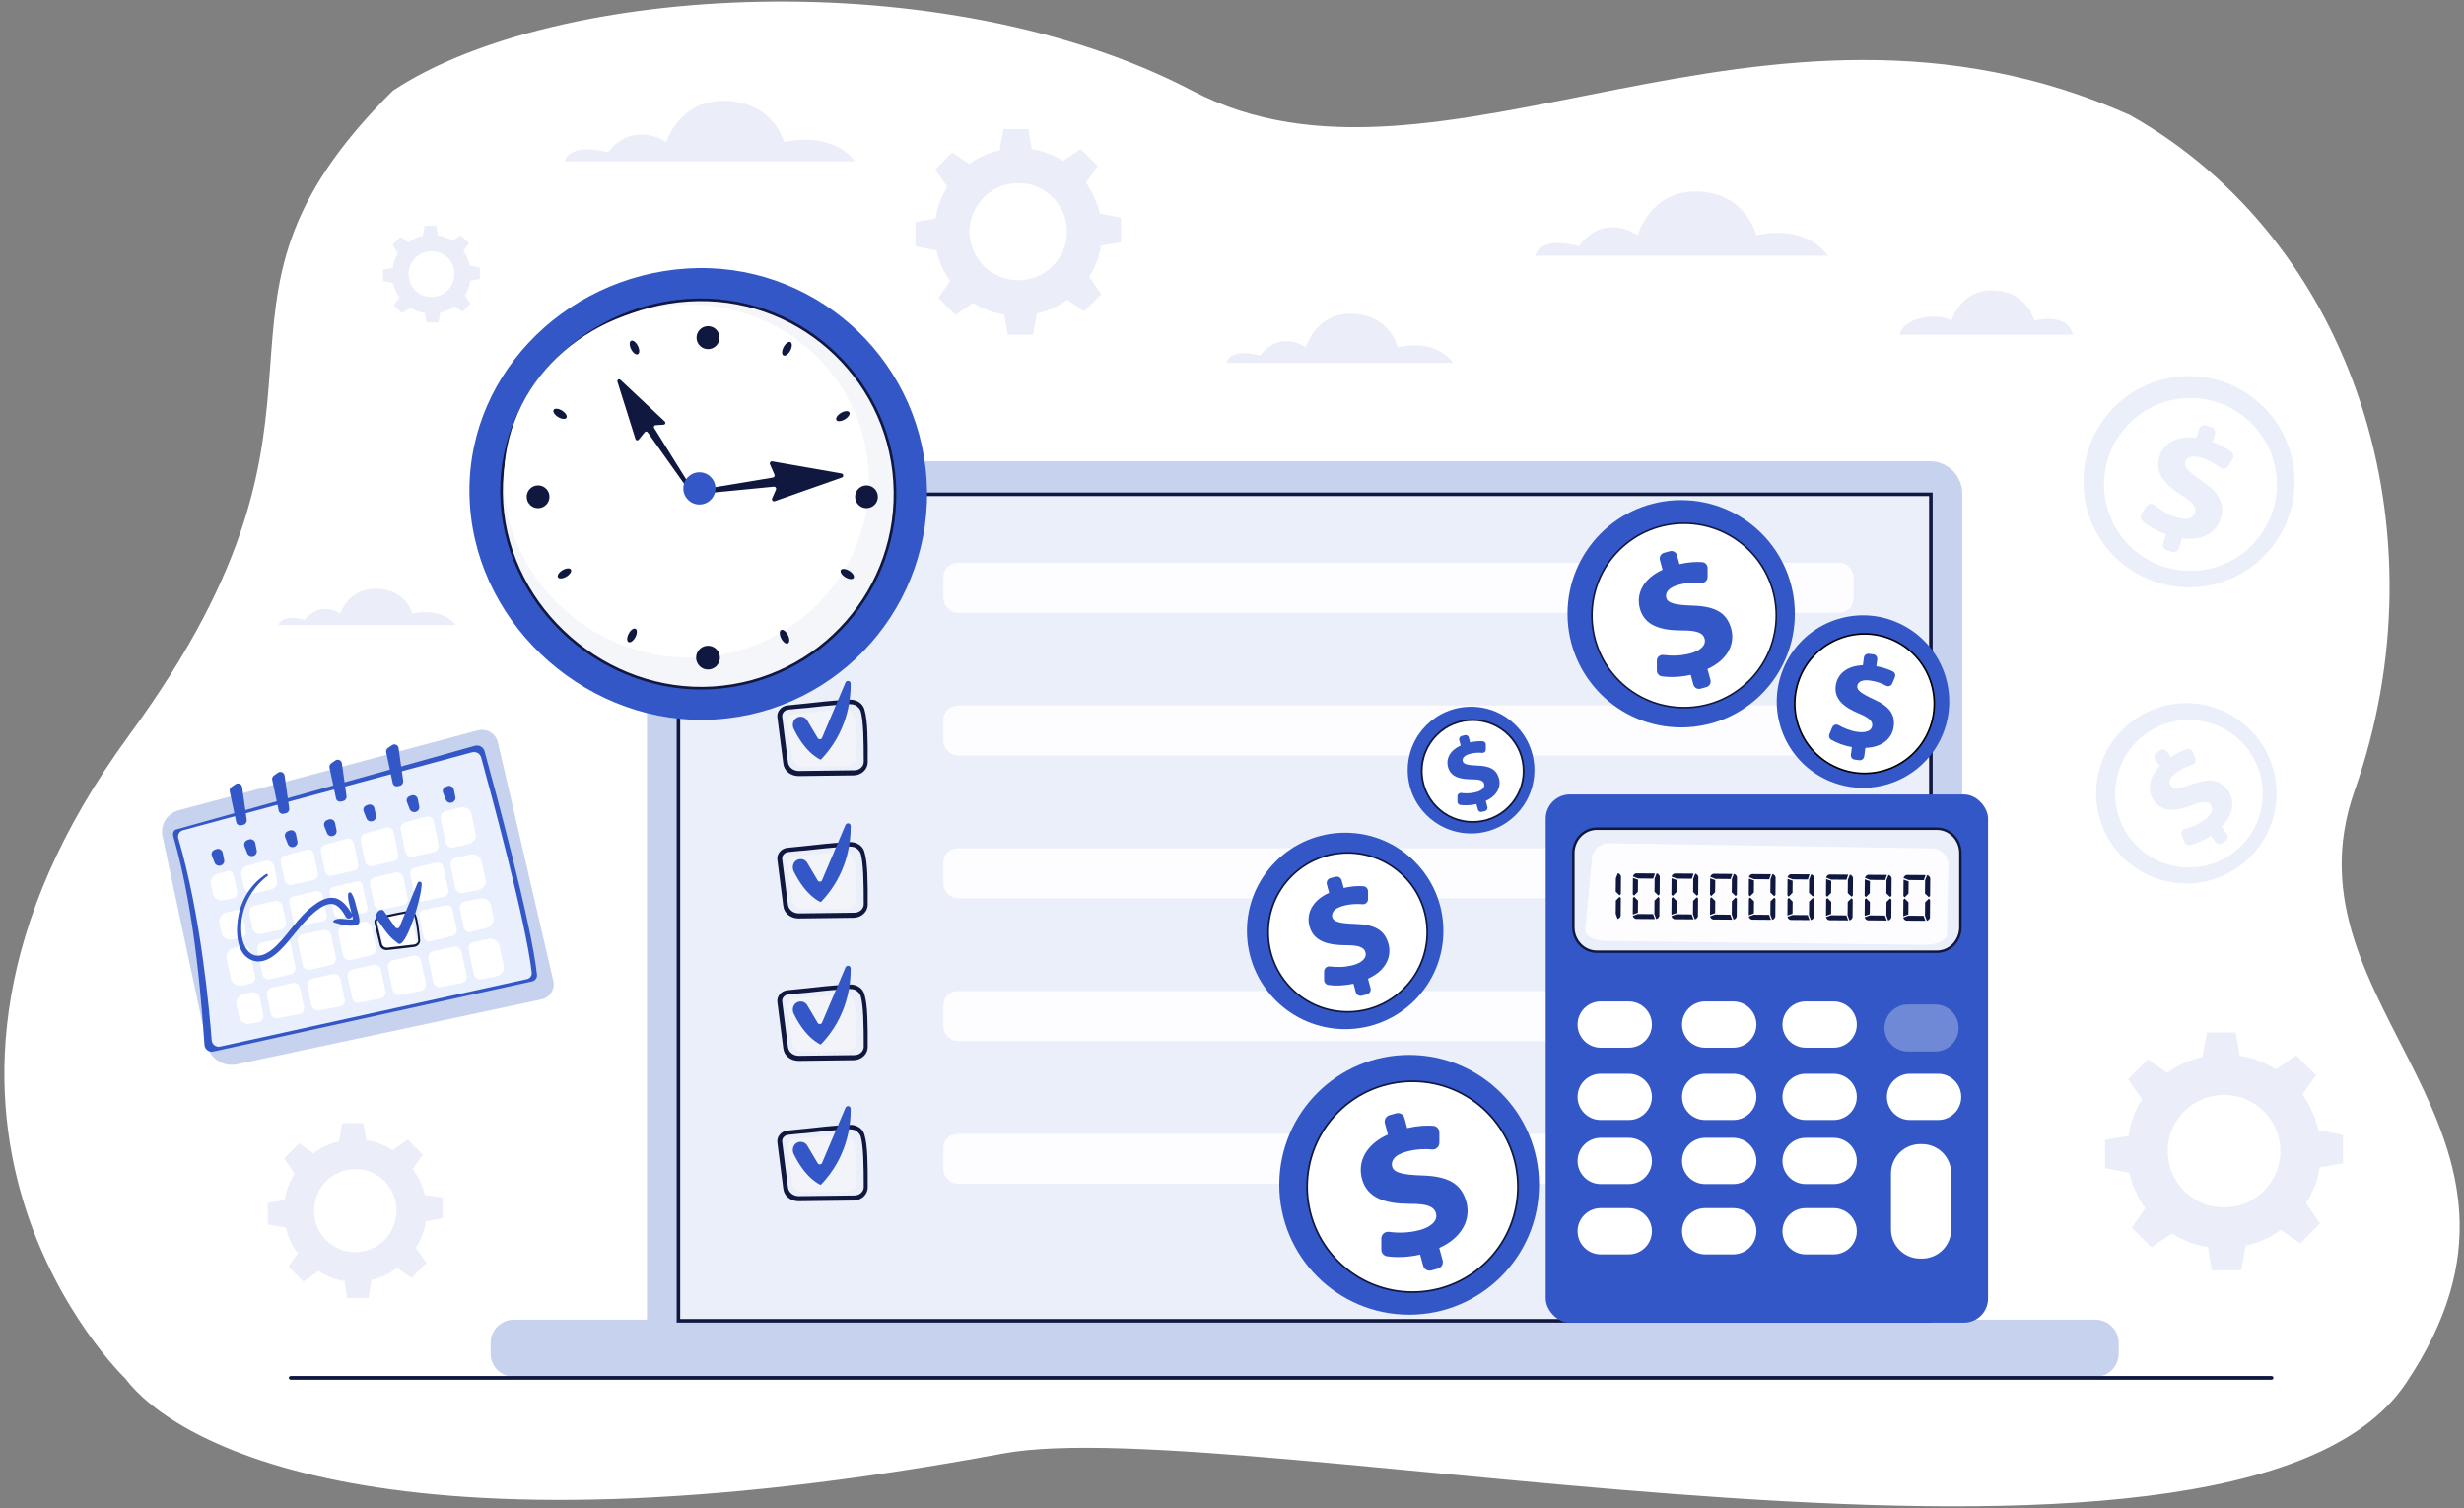 <svg width="611" height="374" viewBox="0 0 611 374" fill="none" xmlns="http://www.w3.org/2000/svg">
<rect x="0" y="0" width="611" height="374" fill="#808080" stroke="none"/>
<path d="M32.044 182.267C-37.041 276.639 31.066 341.812 31.066 341.812C43.026 357.761 95.729 388.799 248.791 360.408C306.906 349.629 553.959 406.338 596.545 343.068C639.131 279.797 564.783 250.279 583.867 196.079C606.482 131.86 583.867 59.99 528.188 28.543C436.727 -12.322 356.942 54.606 295.658 22.496C234.373 -9.613 137.716 -4.218 97.41 22.496C41.638 77.799 93.758 97.938 32.044 182.267Z" fill="white"/>
<path d="M478.553 335.82H168.48C164.043 335.82 160.417 332.194 160.417 327.757V122.434C160.417 117.997 164.043 114.371 168.48 114.371H478.529C482.966 114.371 486.592 117.997 486.592 122.434V327.757C486.592 332.194 482.966 335.82 478.553 335.82Z" fill="#C7D2EE"/>
<path d="M479.245 122.124H167.789V333.578H479.245V122.124Z" fill="#DDE7FE"/>
<path d="M519.584 341.403H127.449C124.253 341.403 121.652 338.802 121.652 335.606V333.029C121.652 329.833 124.253 327.232 127.449 327.232H519.584C522.781 327.232 525.381 329.833 525.381 333.029V335.606C525.381 338.802 522.781 341.403 519.584 341.403Z" fill="#C7D2EE"/>
<path d="M168.231 327.506V122.566H478.802V327.506H168.231Z" fill="#EBEFFA" stroke="#101840" stroke-width="0.885"/>
<path d="M563.179 342.13H72.191C71.883 342.13 71.633 341.954 71.633 341.736V341.587C71.633 341.37 71.883 341.193 72.191 341.193H563.179C563.487 341.193 563.737 341.37 563.737 341.587V341.736C563.756 341.954 563.487 342.13 563.179 342.13Z" fill="#101840"/>
<rect opacity="0.9" x="233.931" y="139.537" width="225.719" height="12.392" rx="3.541" fill="white"/>
<rect opacity="0.9" x="233.931" y="174.944" width="225.719" height="12.392" rx="3.541" fill="white"/>
<rect opacity="0.9" x="233.931" y="210.351" width="225.719" height="12.392" rx="3.541" fill="white"/>
<rect opacity="0.9" x="233.931" y="245.758" width="225.719" height="12.392" rx="3.541" fill="white"/>
<rect opacity="0.9" x="233.931" y="281.165" width="225.719" height="12.392" rx="3.541" fill="white"/>
<path d="M212.096 138.38C211.609 138.196 211.116 138.149 210.592 138.183C210.592 138.183 210.592 138.183 210.511 138.152C210.099 138.136 209.601 138.226 209.077 138.26C206.515 138.405 203.037 138.762 199.834 139.129C198.095 139.307 196.493 139.491 195.39 139.585C194.536 139.633 193.778 140.043 193.313 140.656C192.88 141.189 192.659 141.895 192.769 142.586L194.237 154.052C194.441 155.847 196.094 157.123 198.046 157.118L211.715 156.947C213.641 156.886 215.155 155.462 215.17 153.703C215.189 148.371 215.168 143.395 214.392 140.78C214.136 139.616 213.264 138.729 212.096 138.38ZM213.42 141.017C214.12 143.463 214.173 148.358 214.184 153.609C214.165 154.763 213.111 155.71 211.82 155.687L198.151 155.857C196.748 155.884 195.602 154.986 195.402 153.796L193.959 142.386C193.92 142 194.017 141.619 194.277 141.3C194.568 140.899 195.072 140.671 195.596 140.637C196.755 140.518 198.357 140.335 200.121 140.213C202.938 139.885 206.222 139.548 208.703 139.372C209.42 139.318 210.081 139.289 210.686 139.286C211.153 139.277 211.59 139.349 211.996 139.503C212.59 139.774 213.199 140.376 213.42 141.017Z" fill="#101840"/>
<path opacity="0.6" d="M197.036 141.739C199.878 141.467 206.148 140.727 209.065 140.623C210.331 140.591 211.458 141.296 211.744 142.379C212.349 144.465 212.373 148.699 212.357 152.547C212.339 153.701 211.284 154.648 210.018 154.68L199.1 154.823C197.753 154.824 196.606 153.927 196.487 152.768L195.338 143.651C195.183 142.71 195.989 141.807 197.036 141.739Z" fill="#F6F7F9"/>
<path d="M197.544 142.669C198.469 142.129 199.636 142.401 200.176 143.325L202.761 147.691C203.019 148.127 203.673 148.078 203.841 147.633L209.652 133.948C209.955 133.258 210.974 133.474 210.944 134.225C210.979 138.389 210.063 146.301 203.525 153.062C203.525 153.062 199.843 151.712 196.763 145.296C196.376 144.302 196.671 143.186 197.544 142.669Z" fill="#3357C6"/>
<path d="M212.096 173.694C211.609 173.51 211.116 173.463 210.592 173.497C210.592 173.497 210.592 173.497 210.511 173.466C210.099 173.45 209.601 173.54 209.077 173.574C206.515 173.72 203.037 174.076 199.834 174.443C198.095 174.621 196.493 174.805 195.39 174.899C194.536 174.947 193.778 175.357 193.313 175.971C192.88 176.503 192.659 177.209 192.769 177.901L194.237 189.367C194.441 191.161 196.094 192.437 198.046 192.432L211.715 192.261C213.641 192.2 215.155 190.776 215.17 189.017C215.189 183.686 215.168 178.709 214.392 176.095C214.136 174.93 213.264 174.043 212.096 173.694ZM213.42 176.331C214.12 178.778 214.173 183.673 214.184 188.923C214.165 190.077 213.111 191.025 211.82 191.001L198.151 191.172C196.748 191.198 195.602 190.3 195.402 189.111L193.959 177.701C193.92 177.314 194.017 176.933 194.277 176.614C194.568 176.213 195.072 175.986 195.596 175.951C196.755 175.833 198.357 175.649 200.121 175.527C202.938 175.199 206.222 174.862 208.703 174.686C209.42 174.632 210.081 174.604 210.686 174.6C211.153 174.591 211.59 174.664 211.996 174.817C212.59 175.088 213.199 175.69 213.42 176.331Z" fill="#101840"/>
<path opacity="0.6" d="M197.036 177.053C199.878 176.781 206.148 176.041 209.065 175.938C210.331 175.905 211.458 176.61 211.744 177.693C212.349 179.779 212.373 184.013 212.357 187.861C212.339 189.015 211.284 189.962 210.018 189.994L199.1 190.137C197.753 190.139 196.606 189.241 196.487 188.082L195.338 178.965C195.183 178.024 195.989 177.122 197.036 177.053Z" fill="#F6F7F9"/>
<path d="M197.544 177.983C198.469 177.443 199.636 177.715 200.176 178.639L202.761 183.005C203.019 183.442 203.673 183.392 203.841 182.948L209.652 169.262C209.955 168.572 210.974 168.788 210.944 169.539C210.979 173.703 210.063 181.615 203.525 188.376C203.525 188.376 199.843 187.026 196.763 180.61C196.376 179.617 196.671 178.5 197.544 177.983Z" fill="#3357C6"/>
<path d="M212.096 209.008C211.609 208.824 211.116 208.777 210.592 208.811C210.592 208.811 210.592 208.811 210.511 208.78C210.099 208.764 209.601 208.854 209.077 208.888C206.515 209.034 203.037 209.39 199.834 209.757C198.095 209.936 196.493 210.119 195.39 210.213C194.536 210.261 193.778 210.671 193.313 211.285C192.88 211.817 192.659 212.523 192.769 213.215L194.237 224.681C194.441 226.476 196.094 227.751 198.046 227.746L211.715 227.575C213.641 227.514 215.155 226.09 215.17 224.332C215.189 219 215.168 214.023 214.392 211.409C214.136 210.244 213.264 209.357 212.096 209.008ZM213.42 211.645C214.12 214.092 214.173 218.987 214.184 224.237C214.165 225.391 213.111 226.339 211.82 226.315L198.151 226.486C196.748 226.512 195.602 225.615 195.402 224.425L193.959 213.015C193.92 212.628 194.017 212.247 194.277 211.928C194.568 211.527 195.072 211.3 195.596 211.266C196.755 211.147 198.357 210.963 200.121 210.841C202.938 210.513 206.222 210.177 208.703 210C209.42 209.946 210.081 209.918 210.686 209.914C211.153 209.905 211.59 209.978 211.996 210.131C212.59 210.402 213.199 211.004 213.42 211.645Z" fill="#101840"/>
<path opacity="0.6" d="M197.036 212.367C199.878 212.096 206.148 211.356 209.065 211.252C210.331 211.22 211.458 211.924 211.744 213.008C212.349 215.093 212.373 219.327 212.357 223.175C212.339 224.329 211.284 225.276 210.018 225.309L199.1 225.451C197.753 225.453 196.606 224.555 196.487 223.396L195.338 214.279C195.183 213.338 195.989 212.436 197.036 212.367Z" fill="#F6F7F9"/>
<path d="M197.544 213.297C198.469 212.757 199.636 213.029 200.176 213.954L202.761 218.319C203.019 218.756 203.673 218.707 203.841 218.262L209.652 204.576C209.955 203.886 210.974 204.102 210.944 204.854C210.979 209.017 210.063 216.93 203.525 223.691C203.525 223.691 199.843 222.34 196.763 215.924C196.376 214.931 196.671 213.814 197.544 213.297Z" fill="#3357C6"/>
<path d="M212.096 244.323C211.609 244.138 211.116 244.091 210.592 244.125C210.592 244.125 210.592 244.125 210.511 244.095C210.099 244.078 209.601 244.168 209.077 244.202C206.515 244.348 203.037 244.704 199.834 245.072C198.095 245.25 196.493 245.433 195.39 245.527C194.536 245.576 193.778 245.985 193.313 246.599C192.88 247.131 192.659 247.837 192.769 248.529L194.237 259.995C194.441 261.79 196.094 263.065 198.046 263.06L211.715 262.889C213.641 262.829 215.155 261.404 215.17 259.646C215.189 254.314 215.168 249.338 214.392 246.723C214.136 245.558 213.264 244.671 212.096 244.323ZM213.42 246.959C214.12 249.406 214.173 254.301 214.184 259.552C214.165 260.705 213.111 261.653 211.82 261.629L198.151 261.8C196.748 261.827 195.602 260.929 195.402 259.739L193.959 248.329C193.92 247.942 194.017 247.562 194.277 247.242C194.568 246.841 195.072 246.614 195.596 246.58C196.755 246.461 198.357 246.277 200.121 246.155C202.938 245.827 206.222 245.491 208.703 245.315C209.42 245.261 210.081 245.232 210.686 245.228C211.153 245.22 211.59 245.292 211.996 245.446C212.59 245.717 213.199 246.318 213.42 246.959Z" fill="#101840"/>
<path opacity="0.6" d="M197.036 247.682C199.878 247.41 206.148 246.67 209.065 246.566C210.331 246.534 211.458 247.238 211.744 248.322C212.349 250.407 212.373 254.642 212.357 258.489C212.339 259.643 211.284 260.591 210.018 260.623L199.1 260.766C197.753 260.767 196.606 259.869 196.487 258.71L195.338 249.593C195.183 248.652 195.989 247.75 197.036 247.682Z" fill="#F6F7F9"/>
<path d="M197.544 248.611C198.469 248.071 199.636 248.344 200.176 249.268L202.761 253.633C203.019 254.07 203.673 254.021 203.841 253.576L209.652 239.891C209.955 239.201 210.974 239.417 210.944 240.168C210.979 244.332 210.063 252.244 203.525 259.005C203.525 259.005 199.843 257.655 196.763 251.238C196.376 250.245 196.671 249.128 197.544 248.611Z" fill="#3357C6"/>
<path d="M212.096 279.122C211.609 278.938 211.116 278.891 210.592 278.925C210.592 278.925 210.592 278.925 210.511 278.894C210.099 278.878 209.601 278.968 209.077 279.002C206.515 279.148 203.037 279.504 199.834 279.871C198.095 280.05 196.493 280.233 195.39 280.327C194.536 280.375 193.778 280.785 193.313 281.399C192.88 281.931 192.659 282.637 192.769 283.329L194.237 294.795C194.441 296.59 196.094 297.865 198.046 297.86L211.715 297.689C213.641 297.628 215.155 296.204 215.17 294.446C215.189 289.114 215.168 284.137 214.392 281.523C214.136 280.358 213.264 279.471 212.096 279.122ZM213.42 281.759C214.12 284.206 214.173 289.101 214.184 294.351C214.165 295.505 213.111 296.453 211.82 296.429L198.151 296.6C196.748 296.626 195.602 295.729 195.402 294.539L193.959 283.129C193.92 282.742 194.017 282.361 194.277 282.042C194.568 281.641 195.072 281.414 195.596 281.38C196.755 281.261 198.357 281.077 200.121 280.955C202.938 280.627 206.222 280.291 208.703 280.114C209.42 280.06 210.081 280.032 210.686 280.028C211.153 280.019 211.59 280.092 211.996 280.245C212.59 280.516 213.199 281.118 213.42 281.759Z" fill="#101840"/>
<path opacity="0.6" d="M197.036 282.481C199.878 282.21 206.148 281.47 209.065 281.366C210.331 281.334 211.458 282.038 211.744 283.122C212.349 285.207 212.373 289.441 212.357 293.289C212.339 294.443 211.284 295.391 210.018 295.423L199.1 295.565C197.753 295.567 196.606 294.669 196.487 293.51L195.338 284.393C195.183 283.452 195.989 282.55 197.036 282.481Z" fill="#F6F7F9"/>
<path d="M197.544 283.411C198.469 282.871 199.636 283.143 200.176 284.068L202.761 288.433C203.019 288.87 203.673 288.821 203.841 288.376L209.652 274.69C209.955 274 210.974 274.216 210.944 274.968C210.979 279.131 210.063 287.044 203.525 293.805C203.525 293.805 199.843 292.454 196.763 286.038C196.376 285.045 196.671 283.928 197.544 283.411Z" fill="#3357C6"/>
<rect x="383.288" y="197" width="109.692" height="130.975" rx="5.991" fill="#3357C6"/>
<path d="M390.143 229.919V211.56C390.143 208.192 392.756 205.492 395.965 205.492H480.303C483.503 205.492 486.126 208.192 486.126 211.56V229.919C486.126 233.277 483.512 235.987 480.303 235.987H395.965C392.765 235.987 390.143 233.286 390.143 229.919Z" fill="#EBEFFA" stroke="#101840" stroke-width="0.611"/>
<path opacity="0.9" d="M481.968 211.623C481.214 210.842 480.172 210.395 479.083 210.376L398.914 209.092C396.773 209.055 394.959 210.684 394.763 212.815L393.098 230.598C392.958 232.05 395.359 233.278 398.411 233.315L477.222 234.274C480.274 234.311 482.796 233.148 482.815 231.696L483.112 214.545C483.14 213.457 482.722 212.405 481.968 211.623Z" fill="white"/>
<path d="M400.655 221.103L400.69 217.794L401.183 216.526C401.606 216.632 401.852 216.914 401.958 217.301L401.923 221.702L401.606 222.019L400.655 221.103ZM401.606 222.371L401.923 222.688L401.887 227.089C401.782 227.511 401.5 227.758 401.113 227.863L400.655 226.596L400.69 223.286L401.606 222.371Z" fill="#101840"/>
<path d="M406.183 218.146L406.148 221.138L405.197 222.089L404.88 221.772L404.915 217.688L406.183 218.146ZM404.88 226.772L404.915 222.688L405.232 222.371L406.183 223.321L406.148 226.314L404.88 226.772ZM410.373 227.898L405.655 227.863C405.232 227.758 404.986 227.476 404.88 227.089L406.148 226.631L409.915 226.666L410.373 227.898ZM409.95 217.864L406.183 217.829L404.915 217.336C405.021 216.913 405.303 216.667 405.69 216.561L410.373 216.597L409.95 217.864ZM410.267 221.138L410.302 217.829L410.795 216.561C411.218 216.667 411.464 216.949 411.57 217.336L411.535 221.737L411.218 222.054L410.267 221.138ZM411.183 222.406L411.499 222.723L411.464 227.124C411.359 227.546 411.077 227.793 410.69 227.898L410.232 226.631L410.267 223.321L411.183 222.406Z" fill="#101840"/>
<path d="M415.759 218.216L415.724 221.209L414.774 222.16L414.457 221.843L414.492 217.759L415.759 218.216ZM414.457 226.842L414.492 222.758L414.809 222.441L415.759 223.392L415.724 226.385L414.457 226.842ZM419.949 227.969L415.231 227.934C414.809 227.828 414.562 227.547 414.457 227.159L415.724 226.702L419.492 226.737L419.949 227.969ZM419.527 217.9L415.759 217.864L414.492 217.371C414.598 216.949 414.879 216.702 415.267 216.597L419.949 216.632L419.527 217.9ZM419.844 221.209L419.879 217.9L420.372 216.632C420.794 216.738 421.041 217.019 421.146 217.407L421.111 221.808L420.794 222.125L419.844 221.209ZM420.759 222.477L421.076 222.793L421.041 227.194C420.935 227.617 420.653 227.863 420.266 227.969L419.808 226.702L419.844 223.392L420.759 222.477Z" fill="#101840"/>
<path d="M425.336 218.252L425.301 221.244L424.35 222.195L424.033 221.878L424.069 217.794L425.336 218.252ZM424.033 226.878L424.069 222.793L424.386 222.477L425.336 223.427L425.301 226.42L424.033 226.878ZM429.526 228.039L424.808 228.004C424.386 227.899 424.139 227.617 424.033 227.23L425.301 226.772L429.068 226.807L429.526 228.039ZM429.139 217.97L425.371 217.935L424.104 217.442C424.209 217.019 424.491 216.773 424.878 216.667L429.561 216.702L429.139 217.97ZM429.42 221.279L429.456 217.97L429.948 216.702C430.371 216.808 430.617 217.09 430.723 217.477L430.688 221.878L430.371 222.195L429.42 221.279ZM430.371 222.547L430.688 222.864L430.653 227.265C430.547 227.687 430.265 227.934 429.878 228.039L429.42 226.772L429.456 223.462L430.371 222.547Z" fill="#101840"/>
<path d="M434.948 218.322L434.913 221.315L433.962 222.265L433.645 221.948L433.68 217.864L434.948 218.322ZM433.645 226.948L433.68 222.864L433.997 222.547L434.948 223.497L434.913 226.49L433.645 226.948ZM439.138 228.075L434.42 228.039C433.997 227.934 433.751 227.652 433.645 227.265L434.913 226.807L438.68 226.842L439.138 228.075ZM438.715 218.04L434.948 218.005L433.68 217.512C433.786 217.09 434.068 216.843 434.455 216.738L439.138 216.773L438.715 218.04ZM438.997 221.315L439.032 218.005L439.525 216.738C439.947 216.843 440.194 217.125 440.299 217.512L440.264 221.913L439.947 222.23L438.997 221.315ZM439.947 222.582L440.264 222.899L440.229 227.3C440.123 227.722 439.842 227.969 439.454 228.075L438.997 226.807L439.032 223.497L439.947 222.582Z" fill="#101840"/>
<path d="M444.524 218.392L444.489 221.385L443.539 222.336L443.222 222.019L443.257 217.935L444.524 218.392ZM443.222 227.018L443.257 222.934L443.574 222.617L444.524 223.568L444.489 226.561L443.222 227.018ZM448.714 228.145L443.996 228.11C443.574 228.004 443.327 227.723 443.222 227.335L444.489 226.878L448.256 226.913L448.714 228.145ZM448.292 218.076L444.524 218.04L443.257 217.547C443.363 217.125 443.644 216.878 444.031 216.773L448.714 216.808L448.292 218.076ZM448.573 221.385L448.608 218.076L449.101 216.808C449.524 216.914 449.77 217.195 449.876 217.583L449.841 221.984L449.524 222.301L448.573 221.385ZM449.524 222.653L449.841 222.969L449.806 227.37C449.7 227.793 449.418 228.039 449.031 228.145L448.573 226.878L448.608 223.568L449.524 222.653Z" fill="#101840"/>
<path d="M454.101 218.428L454.066 221.42L453.115 222.371L452.798 222.054L452.834 217.97L454.101 218.428ZM452.798 227.089L452.834 223.005L453.15 222.688L454.101 223.639L454.066 226.631L452.798 227.089ZM458.291 228.216L453.573 228.18C453.15 228.075 452.904 227.793 452.798 227.406L454.066 226.948L457.833 226.983L458.291 228.216ZM457.868 218.146L454.101 218.111L452.834 217.618C452.939 217.195 453.221 216.949 453.608 216.843L458.291 216.879L457.868 218.146ZM458.185 221.456L458.22 218.146L458.713 216.879C459.136 216.984 459.382 217.266 459.488 217.653L459.453 222.054L459.136 222.371L458.185 221.456ZM459.101 222.723L459.417 223.04L459.382 227.441C459.277 227.864 458.995 228.11 458.608 228.216L458.15 226.948L458.185 223.639L459.101 222.723Z" fill="#101840"/>
<path d="M463.678 218.498L463.642 221.491L462.692 222.441L462.375 222.124L462.41 218.04L463.678 218.498ZM462.375 227.124L462.41 223.04L462.727 222.723L463.678 223.673L463.642 226.666L462.375 227.124ZM467.867 228.251L463.15 228.215C462.727 228.11 462.481 227.828 462.375 227.441L463.642 226.983L467.41 227.018L467.867 228.251ZM467.48 218.216L463.713 218.181L462.445 217.688C462.551 217.266 462.833 217.019 463.22 216.914L467.903 216.949L467.48 218.216ZM467.762 221.526L467.797 218.216L468.29 216.949C468.712 217.054 468.959 217.336 469.065 217.723L469.029 222.124L468.712 222.441L467.762 221.526ZM468.712 222.758L469.029 223.075L468.994 227.476C468.888 227.898 468.607 228.145 468.22 228.251L467.762 226.983L467.797 223.673L468.712 222.758Z" fill="#101840"/>
<path d="M473.29 218.568L473.254 221.561L472.304 222.512L471.987 222.195L472.022 218.111L473.29 218.568ZM471.952 227.194L471.987 223.11L472.304 222.793L473.254 223.744L473.219 226.737L471.952 227.194ZM477.444 228.321L472.726 228.286C472.304 228.18 472.057 227.899 471.952 227.511L473.219 227.054L476.987 227.089L477.444 228.321ZM477.057 218.252L473.29 218.216L472.022 217.723C472.128 217.301 472.409 217.054 472.797 216.949L477.479 216.984L477.057 218.252ZM477.339 221.561L477.374 218.252L477.867 216.984C478.289 217.09 478.536 217.371 478.641 217.759L478.606 222.16L478.289 222.477L477.339 221.561ZM478.289 222.829L478.606 223.145L478.571 227.546C478.465 227.969 478.184 228.215 477.796 228.321L477.339 227.054L477.374 223.744L478.289 222.829Z" fill="#101840"/>
<path d="M409.624 254.058C409.624 257.222 407.056 259.79 403.892 259.79H396.922C393.758 259.79 391.19 257.222 391.19 254.058C391.19 250.894 393.758 248.326 396.922 248.326H403.892C407.065 248.335 409.624 250.894 409.624 254.058Z" fill="white"/>
<path d="M435.532 254.058C435.532 257.222 432.964 259.79 429.8 259.79H422.83C419.666 259.79 417.097 257.222 417.097 254.058C417.097 250.894 419.666 248.326 422.83 248.326H429.8C432.964 248.335 435.532 250.894 435.532 254.058Z" fill="white"/>
<path d="M460.434 254.058C460.434 257.222 457.866 259.79 454.702 259.79H447.732C444.568 259.79 442 257.222 442 254.058C442 250.894 444.568 248.326 447.732 248.326H454.702C457.866 248.335 460.434 250.894 460.434 254.058Z" fill="white"/>
<path opacity="0.3" d="M485.681 254.905C485.681 258.115 483.075 260.73 479.855 260.73H473.118C469.907 260.73 467.292 258.125 467.292 254.905C467.292 251.694 469.898 249.079 473.118 249.079H479.855C483.075 249.079 485.681 251.685 485.681 254.905Z" fill="white"/>
<path d="M409.624 271.99C409.624 275.154 407.056 277.723 403.892 277.723H396.922C393.758 277.723 391.19 275.154 391.19 271.99C391.19 268.826 393.758 266.258 396.922 266.258H403.892C407.065 266.267 409.624 268.826 409.624 271.99Z" fill="white"/>
<path d="M435.532 271.99C435.532 275.154 432.964 277.723 429.8 277.723H422.83C419.666 277.723 417.097 275.154 417.097 271.99C417.097 268.826 419.666 266.258 422.83 266.258H429.8C432.964 266.267 435.532 268.826 435.532 271.99Z" fill="white"/>
<path d="M460.434 271.99C460.434 275.154 457.866 277.723 454.702 277.723H447.732C444.568 277.723 442 275.154 442 271.99C442 268.826 444.568 266.258 447.732 266.258H454.702C457.866 266.267 460.434 268.826 460.434 271.99Z" fill="white"/>
<path d="M486.332 271.99C486.332 275.154 483.764 277.723 480.6 277.723H473.63C470.466 277.723 467.897 275.154 467.897 271.99C467.897 268.826 470.466 266.258 473.63 266.258H480.6C483.773 266.267 486.332 268.826 486.332 271.99Z" fill="white"/>
<path d="M409.624 287.875C409.624 291.039 407.056 293.607 403.892 293.607H396.922C393.758 293.607 391.19 291.039 391.19 287.875C391.19 284.711 393.758 282.143 396.922 282.143H403.892C407.065 282.143 409.624 284.711 409.624 287.875Z" fill="white"/>
<path d="M435.532 287.875C435.532 291.039 432.963 293.607 429.799 293.607H422.829C419.665 293.607 417.097 291.039 417.097 287.875C417.097 284.711 419.665 282.143 422.829 282.143H429.799C432.963 282.143 435.532 284.711 435.532 287.875Z" fill="white"/>
<path d="M460.434 287.875C460.434 291.039 457.866 293.607 454.702 293.607H447.732C444.568 293.607 442 291.039 442 287.875C442 284.711 444.568 282.143 447.732 282.143H454.702C457.866 282.143 460.434 284.711 460.434 287.875Z" fill="white"/>
<path d="M409.624 305.305C409.624 308.469 407.056 311.037 403.892 311.037H396.922C393.758 311.037 391.19 308.469 391.19 305.305C391.19 302.141 393.758 299.572 396.922 299.572H403.892C407.065 299.582 409.624 302.141 409.624 305.305Z" fill="white"/>
<path d="M435.532 305.305C435.532 308.469 432.963 311.037 429.799 311.037H422.829C419.665 311.037 417.097 308.469 417.097 305.305C417.097 302.141 419.665 299.572 422.829 299.572H429.799C432.963 299.582 435.532 302.141 435.532 305.305Z" fill="white"/>
<path d="M460.434 305.305C460.434 308.469 457.866 311.037 454.702 311.037H447.732C444.568 311.037 442 308.469 442 305.305C442 302.141 444.568 299.572 447.732 299.572H454.702C457.866 299.582 460.434 302.141 460.434 305.305Z" fill="white"/>
<path d="M483.847 304.839C483.847 308.841 480.6 312.089 476.598 312.089H476.161C472.159 312.089 468.912 308.841 468.912 304.839V290.946C468.912 286.944 472.159 283.697 476.161 283.697H476.598C480.6 283.697 483.847 286.944 483.847 290.946V304.839Z" fill="white"/>
<path d="M229.769 118.897C231.751 149.769 208.333 176.4 177.46 178.381C146.588 180.363 118.5 155.946 116.518 125.074C114.537 94.201 139.412 68.57 170.284 66.588C201.156 64.606 227.787 88.024 229.769 118.897Z" fill="#3357C6"/>
<path opacity="0.99" d="M221.833 119.406C223.537 145.947 203.401 168.844 176.861 170.548C150.319 172.252 126.167 151.241 124.463 124.703C122.761 98.181 144.132 76.14 170.691 74.435C197.231 72.731 220.129 92.866 221.833 119.406Z" fill="#F6F7F9" stroke="#101840" stroke-width="0.656"/>
<path d="M215.36 116.446C216.908 140.564 198.208 161.395 173.589 162.975C148.97 164.555 126.606 145.503 125.057 121.386C123.509 97.269 143.364 77.221 167.982 75.641C192.601 74.06 213.812 92.329 215.36 116.446Z" fill="white"/>
<path d="M136.25 123.167C136.261 124.722 135.006 125.993 133.443 126.005C131.888 126.015 130.616 124.76 130.605 123.197C130.594 121.642 131.85 120.371 133.413 120.359C134.976 120.356 136.248 121.612 136.25 123.167Z" fill="#101840"/>
<path d="M217.686 123.167C217.697 124.722 216.442 125.993 214.879 126.005C213.324 126.015 212.052 124.76 212.041 123.197C212.03 121.642 213.285 120.371 214.848 120.359C216.412 120.356 217.675 121.612 217.686 123.167Z" fill="#101840"/>
<path d="M175.908 160.136C177.532 160.329 178.685 161.79 178.501 163.413C178.309 165.037 176.848 166.191 175.225 166.007C173.601 165.814 172.447 164.353 172.631 162.73C172.815 161.107 174.284 159.944 175.908 160.136Z" fill="#101840"/>
<path d="M175.902 80.9C177.468 81.085 178.58 82.494 178.402 84.058C178.217 85.624 176.808 86.736 175.244 86.558C173.678 86.373 172.566 84.965 172.744 83.4C172.929 81.835 174.346 80.722 175.902 80.9Z" fill="#101840"/>
<path d="M195.418 157.547C195.853 158.483 195.824 159.375 195.332 159.556C194.851 159.737 194.094 159.132 193.659 158.196C193.224 157.259 193.252 156.368 193.744 156.186C194.226 156.016 194.972 156.622 195.418 157.547Z" fill="#101840"/>
<path d="M158.212 85.847C158.647 86.784 158.618 87.675 158.127 87.856C157.645 88.037 156.888 87.432 156.453 86.496C156.018 85.559 156.047 84.668 156.539 84.487C157.021 84.316 157.767 84.922 158.212 85.847Z" fill="#101840"/>
<path d="M210.681 141.594C211.542 142.16 211.979 142.946 211.651 143.353C211.334 143.759 210.372 143.628 209.511 143.062C208.649 142.495 208.213 141.709 208.541 141.302C208.868 140.896 209.819 141.027 210.681 141.594Z" fill="#101840"/>
<path d="M139.461 101.881C140.323 102.447 140.759 103.234 140.431 103.641C140.114 104.047 139.152 103.916 138.291 103.349C137.43 102.783 136.993 101.997 137.321 101.59C137.638 101.184 138.6 101.315 139.461 101.881Z" fill="#101840"/>
<path d="M208.627 102.341C209.527 101.844 210.425 101.819 210.638 102.287C210.85 102.756 210.29 103.552 209.39 104.05C208.49 104.547 207.591 104.572 207.379 104.104C207.167 103.635 207.727 102.849 208.627 102.341Z" fill="#101840"/>
<path d="M139.583 141.332C140.483 140.835 141.382 140.809 141.594 141.278C141.806 141.746 141.247 142.543 140.346 143.04C139.446 143.537 138.547 143.563 138.335 143.094C138.122 142.615 138.683 141.829 139.583 141.332Z" fill="#101840"/>
<path d="M194.373 85.958C194.883 85.058 195.634 84.581 196.071 84.874C196.497 85.168 196.431 86.137 195.92 87.027C195.41 87.927 194.658 88.404 194.221 88.111C193.795 87.817 193.862 86.859 194.373 85.958Z" fill="#101840"/>
<path d="M155.952 157.027C156.462 156.126 157.214 155.649 157.65 155.943C158.076 156.237 158.01 157.205 157.499 158.095C156.989 158.996 156.237 159.473 155.801 159.18C155.375 158.885 155.442 157.927 155.952 157.027Z" fill="#101840"/>
<path d="M171.477 120.998L162.207 106.118C162.026 105.833 162.221 105.456 162.562 105.434L164.577 105.305C164.968 105.28 165.145 104.797 164.858 104.53L153.838 94.175C153.504 93.86 152.965 94.198 153.1 94.638L157.586 108.888C157.692 109.228 158.134 109.312 158.363 109.034L159.881 107.17C160.068 106.94 160.422 106.951 160.594 107.192L170.73 121.494C170.872 121.693 171.144 121.743 171.348 121.606C171.547 121.47 171.603 121.203 171.477 120.998Z" fill="#101840"/>
<path d="M174.084 122.403L191.898 120.677C192.295 120.645 192.575 121.045 192.416 121.409L191.469 123.569C191.286 123.986 191.687 124.424 192.122 124.272L208.749 118.418C209.261 118.241 209.193 117.5 208.664 117.41L191.502 114.405C191.092 114.333 190.765 114.746 190.933 115.128L192.047 117.698C192.185 118.017 191.979 118.376 191.635 118.425L173.971 121.357C173.692 121.394 173.493 121.656 173.524 121.935C173.555 122.221 173.804 122.427 174.084 122.403Z" fill="#101840"/>
<path d="M177.411 120.854C177.552 123.052 175.884 124.949 173.686 125.09C171.488 125.231 169.591 123.563 169.45 121.365C169.309 119.167 170.976 117.27 173.175 117.129C175.384 116.987 177.27 118.656 177.411 120.854Z" fill="#3357C6"/>
<path d="M416.883 180.376C432.448 180.376 445.067 167.757 445.067 152.192C445.067 136.626 432.448 124.007 416.883 124.007C401.317 124.007 388.698 136.626 388.698 152.192C388.698 167.757 401.317 180.376 416.883 180.376Z" fill="#3357C6"/>
<path d="M416.883 179.434C431.928 179.434 444.125 167.237 444.125 152.192C444.125 137.146 431.928 124.949 416.883 124.949C401.837 124.949 389.64 137.146 389.64 152.192C389.64 167.237 401.837 179.434 416.883 179.434Z" fill="#3357C6"/>
<path d="M433.771 136.445C442.697 145.372 442.697 159.844 433.771 168.771C424.844 177.697 410.372 177.697 401.445 168.771C392.519 159.844 392.519 145.372 401.445 136.445C410.372 127.519 424.844 127.519 433.771 136.445Z" fill="white" stroke="#101840" stroke-width="0.4"/>
<path d="M419.917 169.756L419.263 167.337C416.712 167.925 414.058 168.004 412.07 167.703C411.363 167.598 410.84 166.97 410.84 166.264V163.845C410.84 162.955 411.625 162.288 412.501 162.406C414.463 162.668 416.791 162.654 419.132 162.027C421.565 161.373 423.147 160.052 422.689 158.365C422.271 156.835 420.623 156.311 417 156.324C411.821 156.311 407.793 155.147 406.642 150.91C405.609 147.078 407.61 143.39 412.266 141.284L411.612 138.865C411.403 138.08 411.86 137.282 412.645 137.073L414.071 136.681C414.855 136.471 415.653 136.929 415.862 137.714L416.451 139.885C418.818 139.349 420.623 139.283 422.101 139.388C422.859 139.44 423.435 140.081 423.435 140.839V143.076C423.435 143.939 422.689 144.619 421.839 144.528C420.466 144.397 418.583 144.384 416.294 144.998C413.404 145.783 412.907 147.196 413.194 148.268C413.547 149.589 415.522 150.021 419.59 150.164C425.384 150.321 428.209 151.943 429.294 155.932C430.288 159.594 428.47 163.635 423.409 165.885L424.141 168.592C424.35 169.377 423.893 170.175 423.108 170.384L421.682 170.776C420.924 170.986 420.126 170.528 419.917 169.756Z" fill="#3357C6"/>
<path d="M453.735 193.702C464.634 198.25 477.155 193.101 481.703 182.202C486.25 171.303 481.101 158.781 470.202 154.234C459.303 149.686 446.781 154.835 442.234 165.734C437.686 176.634 442.835 189.155 453.735 193.702Z" fill="#3357C6"/>
<path d="M454.006 193.053C464.546 197.45 476.655 192.471 481.053 181.93C485.45 171.39 480.471 159.281 469.931 154.883C459.39 150.486 447.281 155.465 442.884 166.006C438.486 176.546 443.466 188.655 454.006 193.053Z" fill="#3357C6"/>
<path d="M469.177 158.588C477.952 162.359 482.008 172.53 478.237 181.305C474.466 190.08 464.295 194.136 455.52 190.365C446.745 186.594 442.689 176.423 446.46 167.648C450.231 158.873 460.402 154.816 469.177 158.588Z" fill="white" stroke="black" stroke-width="0.403"/>
<path d="M458.967 187.148L459.21 185.264C457.25 184.927 455.367 184.204 454.064 183.42C453.595 183.141 453.421 182.556 453.632 182.049L454.342 180.349C454.602 179.726 455.351 179.484 455.931 179.82C457.228 180.57 458.857 181.25 460.689 181.492C462.583 181.739 464.078 181.286 464.251 179.968C464.403 178.778 463.407 177.934 460.87 176.875C457.251 175.355 454.758 173.364 455.198 170.056C455.589 167.064 458.069 165.078 461.943 164.959L462.19 163.066C462.265 162.46 462.828 162.037 463.435 162.112L464.543 162.261C465.149 162.336 465.572 162.899 465.497 163.505L465.272 165.198C467.083 165.515 468.366 165.998 469.369 166.5C469.888 166.759 470.099 167.38 469.876 167.914L469.223 169.48C468.97 170.086 468.257 170.342 467.678 170.027C466.753 169.537 465.44 168.979 463.659 168.737C461.408 168.446 460.649 169.29 460.542 170.123C460.405 171.152 461.667 172.034 464.466 173.317C468.48 175.117 469.981 177.081 469.58 180.196C469.201 183.058 466.751 185.348 462.551 185.446L462.276 187.557C462.201 188.163 461.638 188.587 461.032 188.512L459.923 188.363C459.315 188.318 458.879 187.76 458.967 187.148Z" fill="#3357C6"/>
<path d="M333.563 255.194C347.015 255.194 357.92 244.288 357.92 230.836C357.92 217.384 347.015 206.479 333.563 206.479C320.11 206.479 309.205 217.384 309.205 230.836C309.205 244.288 320.11 255.194 333.563 255.194Z" fill="#3357C6"/>
<path d="M333.563 254.383C346.567 254.383 357.11 243.841 357.11 230.836C357.11 217.832 346.567 207.289 333.563 207.289C320.558 207.289 310.016 217.832 310.016 230.836C310.016 243.841 320.558 254.383 333.563 254.383Z" fill="#3357C6"/>
<path d="M348.137 217.244C355.84 224.946 355.84 237.435 348.137 245.137C340.435 252.84 327.946 252.84 320.244 245.137C312.541 237.435 312.541 224.946 320.244 217.244C327.946 209.541 340.435 209.541 348.137 217.244Z" fill="white" stroke="#101840" stroke-width="0.42"/>
<path d="M336.187 246.003L335.623 243.915C333.411 244.423 331.117 244.492 329.4 244.231C328.782 244.134 328.342 243.599 328.342 242.98V240.892C328.342 240.123 329.015 239.546 329.785 239.642C331.474 239.862 333.494 239.862 335.513 239.312C337.615 238.749 338.989 237.609 338.591 236.139C338.233 234.82 336.805 234.367 333.672 234.381C329.194 234.367 325.704 233.364 324.715 229.696C323.822 226.385 325.553 223.198 329.579 221.384L329.015 219.296C328.837 218.623 329.235 217.922 329.908 217.744L331.145 217.414C331.818 217.235 332.518 217.634 332.697 218.307L333.205 220.189C335.252 219.722 336.805 219.667 338.082 219.763C338.742 219.804 339.236 220.368 339.236 221.027V222.964C339.236 223.706 338.591 224.297 337.849 224.214C336.667 224.104 335.033 224.091 333.054 224.627C330.568 225.3 330.128 226.522 330.375 227.457C330.691 228.597 332.395 228.968 335.912 229.091C340.912 229.229 343.358 230.63 344.306 234.078C345.171 237.252 343.591 240.741 339.223 242.678L339.855 245.014C340.033 245.687 339.635 246.388 338.962 246.566L337.725 246.896C337.052 247.074 336.365 246.676 336.187 246.003Z" fill="#3357C6"/>
<path d="M364.778 206.666C373.455 206.666 380.489 199.632 380.489 190.955C380.489 182.278 373.455 175.244 364.778 175.244C356.101 175.244 349.067 182.278 349.067 190.955C349.067 199.632 356.101 206.666 364.778 206.666Z" fill="#3357C6"/>
<path d="M364.778 206.143C373.166 206.143 379.966 199.343 379.966 190.955C379.966 182.567 373.166 175.767 364.778 175.767C356.39 175.767 349.59 182.567 349.59 190.955C349.59 199.343 356.39 206.143 364.778 206.143Z" fill="#3357C6"/>
<path d="M374.118 182.248C379.053 187.183 379.053 195.184 374.118 200.118C369.184 205.053 361.183 205.053 356.248 200.118C351.313 195.184 351.313 187.183 356.248 182.248C361.183 177.313 369.184 177.313 374.118 182.248Z" fill="white" stroke="#101840" stroke-width="0.443"/>
<path d="M366.471 200.737L366.107 199.391C364.681 199.718 363.201 199.763 362.093 199.594C361.694 199.532 361.411 199.187 361.411 198.788V197.441C361.411 196.945 361.845 196.573 362.341 196.635C363.431 196.776 364.734 196.776 366.036 196.422C367.392 196.059 368.278 195.323 368.021 194.375C367.791 193.524 366.869 193.232 364.849 193.241C361.96 193.232 359.71 192.585 359.072 190.219C358.496 188.084 359.612 186.028 362.208 184.858L361.845 183.511C361.73 183.077 361.987 182.625 362.421 182.51L363.219 182.297C363.653 182.182 364.105 182.439 364.22 182.873L364.548 184.087C365.868 183.786 366.869 183.75 367.693 183.813C368.119 183.839 368.438 184.202 368.438 184.628V185.877C368.438 186.356 368.021 186.737 367.543 186.684C366.781 186.613 365.726 186.604 364.45 186.949C362.846 187.384 362.563 188.172 362.722 188.775C362.926 189.51 364.025 189.75 366.293 189.829C369.519 189.918 371.096 190.822 371.708 193.046C372.266 195.093 371.247 197.344 368.429 198.593L368.837 200.099C368.952 200.534 368.695 200.986 368.261 201.101L367.463 201.313C367.029 201.429 366.586 201.172 366.471 200.737Z" fill="#3357C6"/>
<path d="M550.198 217.58C561.719 213.132 567.453 200.186 563.005 188.665C558.557 177.144 545.611 171.41 534.09 175.858C522.569 180.306 516.835 193.252 521.283 204.773C525.732 216.294 538.677 222.028 550.198 217.58Z" fill="#EBEFFA"/>
<path d="M549.93 216.886C561.068 212.586 566.611 200.071 562.311 188.933C558.011 177.796 545.496 172.253 534.359 176.553C523.221 180.853 517.678 193.367 521.978 204.505C526.278 215.643 538.793 221.186 549.93 216.886Z" fill="#EBEFFA"/>
<path d="M559.531 204.226C563.624 194.985 559.451 184.176 550.21 180.083C540.969 175.99 530.16 180.163 526.067 189.404C521.974 198.645 526.147 209.454 535.388 213.547C544.629 217.64 555.438 213.467 559.531 204.226Z" fill="white"/>
<path d="M549.406 208.841L548.234 207.239C546.507 208.405 544.565 209.223 543.008 209.567C542.447 209.689 541.893 209.376 541.689 208.846L540.998 207.058C540.744 206.399 541.13 205.682 541.82 205.51C543.34 205.14 545.07 204.472 546.618 203.333C548.232 202.156 549.031 200.725 548.204 199.598C547.462 198.587 546.088 198.671 543.41 199.718C539.57 201.187 536.25 201.482 534.19 198.668C532.331 196.128 532.759 192.826 535.607 189.942L534.434 188.339C534.059 187.822 534.168 187.09 534.686 186.715L535.635 186.023C536.153 185.648 536.885 185.757 537.26 186.275L538.318 187.719C539.917 186.642 541.228 186.081 542.354 185.741C542.932 185.559 543.542 185.877 543.76 186.442L544.401 188.101C544.646 188.737 544.288 189.456 543.626 189.631C542.577 189.927 541.173 190.456 539.656 191.569C537.749 192.968 537.776 194.16 538.297 194.879C538.945 195.751 540.526 195.505 543.579 194.448C547.907 192.912 550.465 193.304 552.417 195.943C554.208 198.375 554.008 201.886 550.907 204.99L552.221 206.781C552.596 207.298 552.487 208.03 551.969 208.406L551.019 209.097C550.502 209.472 549.782 209.358 549.406 208.841Z" fill="#EBEFFA"/>
<path d="M528.721 141.52C540.911 149.298 557.098 145.722 564.876 133.532C572.655 121.342 569.078 105.155 556.888 97.376C544.699 89.598 528.511 93.174 520.733 105.364C512.955 117.554 516.531 133.742 528.721 141.52Z" fill="#EBEFFA"/>
<path d="M529.19 140.785C540.974 148.305 556.622 144.847 564.142 133.063C571.661 121.279 568.204 105.63 556.42 98.111C544.636 90.591 528.987 94.049 521.468 105.833C513.948 117.617 517.405 133.266 529.19 140.785Z" fill="#EBEFFA"/>
<path d="M547.791 141.055C559.346 138.502 566.644 127.065 564.091 115.51C561.538 103.955 550.101 96.657 538.546 99.21C526.991 101.763 519.693 113.199 522.246 124.755C524.799 136.31 536.236 143.608 547.791 141.055Z" fill="white"/>
<path d="M536.413 134.709L537.11 132.491C534.812 131.673 532.693 130.408 531.288 129.179C530.783 128.734 530.695 127.994 531.052 127.434L532.259 125.542C532.704 124.845 533.648 124.711 534.289 125.243C535.694 126.42 537.523 127.587 539.671 128.257C541.902 128.962 543.806 128.723 544.295 127.161C544.734 125.759 543.701 124.522 540.855 122.723C536.804 120.121 534.222 117.195 535.447 113.299C536.552 109.783 539.964 107.896 544.66 108.58L545.357 106.362C545.584 105.649 546.35 105.244 547.063 105.471L548.374 105.888C549.088 106.115 549.492 106.881 549.265 107.594L548.637 109.594C550.762 110.354 552.201 111.202 553.303 112.028C553.876 112.446 553.999 113.243 553.618 113.84L552.498 115.596C552.069 116.268 551.142 116.43 550.517 115.926C549.51 115.143 548.037 114.186 545.934 113.527C543.292 112.7 542.187 113.553 541.871 114.543C541.498 115.759 542.827 117.08 545.942 119.225C550.394 122.241 551.8 124.925 550.665 128.598C549.614 131.974 546.165 134.222 541.086 133.452L540.308 135.933C540.081 136.647 539.315 137.051 538.602 136.824L537.291 136.408C536.577 136.18 536.185 135.422 536.413 134.709Z" fill="#EBEFFA"/>
<path d="M349.434 325.996C367.223 325.996 381.643 311.576 381.643 293.788C381.643 276 367.223 261.58 349.434 261.58C331.646 261.58 317.226 276 317.226 293.788C317.226 311.576 331.646 325.996 349.434 325.996Z" fill="#3357C6"/>
<path d="M349.434 324.92C366.628 324.92 380.567 310.981 380.567 293.788C380.567 276.594 366.628 262.656 349.434 262.656C332.241 262.656 318.302 276.594 318.302 293.788C318.302 310.981 332.241 324.92 349.434 324.92Z" fill="#3357C6"/>
<path d="M368.745 275.782C378.952 285.989 378.952 302.538 368.745 312.745C358.538 322.952 341.989 322.952 331.782 312.745C321.575 302.538 321.575 285.989 331.782 275.782C341.989 265.575 358.538 265.575 368.745 275.782Z" fill="white" stroke="#101840" stroke-width="0.425"/>
<path d="M352.902 313.86L352.155 311.095C349.24 311.767 346.206 311.857 343.934 311.513C343.127 311.394 342.53 310.676 342.53 309.869V307.104C342.53 306.088 343.426 305.326 344.428 305.46C346.67 305.759 349.33 305.744 352.005 305.027C354.785 304.28 356.594 302.77 356.07 300.842C355.592 299.093 353.709 298.496 349.569 298.511C343.65 298.496 339.047 297.165 337.732 292.323C336.551 287.944 338.838 283.729 344.159 281.323L343.411 278.558C343.172 277.661 343.695 276.749 344.592 276.51L346.221 276.062C347.118 275.823 348.03 276.346 348.269 277.243L348.941 279.724C351.646 279.111 353.709 279.036 355.398 279.156C356.265 279.216 356.922 279.948 356.922 280.815V283.37C356.922 284.357 356.07 285.134 355.099 285.029C353.53 284.88 351.377 284.865 348.762 285.567C345.459 286.464 344.891 288.078 345.22 289.304C345.623 290.813 347.88 291.307 352.528 291.471C359.149 291.65 362.378 293.504 363.618 298.062C364.754 302.247 362.676 306.865 356.892 309.436L357.729 312.53C357.969 313.426 357.445 314.338 356.549 314.577L354.92 315.026C354.053 315.265 353.141 314.742 352.902 313.86Z" fill="#3357C6"/>
<path d="M58.731 263.911C55.366 264.624 52.052 262.492 51.338 259.128L40.303 207.383C39.696 204.521 41.426 201.695 44.26 200.931L118.484 181.103C120.682 180.508 122.952 181.882 123.455 184.091L137.199 243.192C137.696 245.279 136.359 247.376 134.254 247.81L58.731 263.911Z" fill="#C7D2EE"/>
<path d="M52.896 260.744C51.827 260.973 50.782 260.214 50.709 259.117C50.152 251.908 48.695 227.111 42.983 207.4C42.853 206.949 42.835 206.326 43.402 205.759C44.298 205.494 117.78 184.925 117.78 184.925C118.798 184.655 119.85 185.235 120.148 186.259C122.44 194.611 131.823 228.998 133.152 241.689C133.233 242.457 132.725 243.164 131.968 243.337L52.896 260.744Z" fill="#3357C6"/>
<path d="M54.597 259.505C53.556 259.739 52.569 258.993 52.49 257.924C51.961 250.93 49.829 226.919 44.224 207.898C43.954 207.03 44.475 206.116 45.337 205.875L117.052 186.547C118.041 186.272 119.058 186.874 119.311 187.828C121.518 195.862 130.536 228.971 131.846 241.177C131.933 241.917 131.431 242.594 130.702 242.773L54.597 259.505Z" fill="url(#paint0_linear_959_41514)"/>
<path d="M60.338 204.522L59.815 204.64C59.245 204.77 58.687 204.405 58.578 203.84L56.967 196.238C56.87 195.833 57.051 195.395 57.397 195.15L58.402 194.454C59.035 194.019 59.932 194.387 60.039 195.179L61.19 203.364C61.216 203.89 60.86 204.405 60.338 204.522Z" fill="#3357C6"/>
<path d="M70.87 201.664L70.347 201.782C69.777 201.912 69.219 201.547 69.11 200.981L67.499 193.38C67.402 192.975 67.583 192.537 67.929 192.292L68.934 191.595C69.572 191.14 70.464 191.529 70.571 192.321L71.722 200.506C71.77 201.036 71.414 201.551 70.87 201.664Z" fill="#3357C6"/>
<path d="M85.08 198.643L84.558 198.76C83.987 198.891 83.429 198.526 83.321 197.96L81.709 190.358C81.612 189.953 81.794 189.516 82.139 189.271L83.144 188.574C83.782 188.118 84.675 188.507 84.782 189.299L85.932 197.484C85.98 198.015 85.624 198.529 85.08 198.643Z" fill="#3357C6"/>
<path d="M99.136 194.842L98.613 194.96C98.043 195.09 97.485 194.725 97.376 194.159L95.765 186.558C95.668 186.153 95.85 185.715 96.195 185.47L97.2 184.773C97.833 184.339 98.73 184.707 98.837 185.499L99.988 193.683C100.036 194.214 99.68 194.729 99.136 194.842Z" fill="#3357C6"/>
<path d="M89.445 208.432L90.554 213.653C90.721 214.439 91.513 214.965 92.306 214.769L97.643 213.534C98.429 213.367 98.92 212.597 98.753 211.811L97.582 206.307C97.392 205.486 96.565 204.983 95.767 205.208L90.468 206.691C89.756 206.934 89.3 207.681 89.445 208.432Z" fill="white"/>
<path d="M72.368 219.431L77.705 218.196C78.491 218.029 78.982 217.259 78.815 216.473L77.806 211.784C77.616 210.963 76.788 210.46 75.99 210.685L70.698 212.14C69.963 212.348 69.507 213.095 69.651 213.846L70.587 218.309C70.777 219.13 71.547 219.621 72.368 219.431Z" fill="white"/>
<path d="M82.503 241.529L77.427 242.668C76.577 242.852 76.039 243.702 76.223 244.552L77.243 249.333C77.427 250.183 78.243 250.743 79.093 250.559L84.225 249.583C85.104 249.405 85.671 248.56 85.493 247.682L84.445 242.744C84.203 241.882 83.359 241.316 82.503 241.529Z" fill="white"/>
<path d="M75.376 249.636L74.396 244.954C74.212 244.104 73.362 243.566 72.512 243.75L67.372 244.906C66.522 245.09 66.019 245.917 66.174 246.761L67.133 251.259C67.317 252.109 68.109 252.635 68.953 252.479L74.121 251.48C75.023 251.337 75.589 250.492 75.376 249.636Z" fill="white"/>
<path d="M70.896 228.534L70.071 224.695C69.87 223.782 68.94 223.197 68.026 223.398L63.122 224.573C62.238 224.78 61.659 225.682 61.866 226.566L62.635 230.243C62.836 231.157 63.709 231.729 64.616 231.557L69.542 230.567C70.484 230.372 71.091 229.476 70.896 228.534Z" fill="white"/>
<path d="M73.264 239.698L72.016 233.847C71.832 232.997 71.011 232.466 70.161 232.65L65.108 233.673C64.195 233.874 63.587 234.77 63.788 235.684L65.054 241.598C65.238 242.448 66.088 242.986 66.938 242.802L72.061 241.582C72.923 241.341 73.454 240.519 73.264 239.698Z" fill="white"/>
<path d="M82.342 217.146L87.679 215.911C88.466 215.744 88.956 214.974 88.789 214.188L87.714 209.095C87.524 208.273 86.697 207.771 85.898 207.996L80.606 209.45C79.871 209.658 79.415 210.405 79.56 211.157L80.59 216.03C80.757 216.817 81.556 217.313 82.342 217.146Z" fill="white"/>
<path d="M83.257 237.327L82.08 231.852C81.896 231.002 81.052 230.435 80.202 230.619L75.086 231.66C74.207 231.838 73.67 232.688 73.848 233.567L75.046 239.227C75.224 240.106 76.103 240.649 76.987 240.442L82.076 239.246C82.909 238.998 83.412 238.171 83.257 237.327Z" fill="white"/>
<path d="M88.45 218.566L82.633 219.942C82.003 220.082 81.6 220.719 81.733 221.378L82.859 226.663C82.992 227.322 83.63 227.725 84.289 227.591L90.157 226.406C90.816 226.273 91.248 225.641 91.085 224.976L89.909 219.501C89.781 218.813 89.115 218.404 88.45 218.566Z" fill="white"/>
<path d="M91.781 219.319L92.839 224.349C93 225.164 93.822 225.695 94.637 225.534L99.909 224.466C100.724 224.305 101.284 223.49 101.094 222.668L99.979 217.477C99.795 216.627 98.968 216.124 98.147 216.314L92.931 217.544C92.116 217.705 91.591 218.498 91.781 219.319Z" fill="white"/>
<path d="M74.219 229.616L80.086 228.431C80.745 228.297 81.177 227.666 81.015 227.001L79.917 221.872C79.783 221.213 79.117 220.804 78.458 220.938L72.641 222.314C72.01 222.453 71.607 223.091 71.741 223.75L72.788 228.687C72.957 229.323 73.588 229.755 74.219 229.616Z" fill="white"/>
<path d="M90.25 228.56L85.134 229.601C84.255 229.779 83.717 230.629 83.895 231.508L85.044 236.827C85.222 237.705 86.101 238.249 86.986 238.042L92.074 236.846C92.924 236.662 93.462 235.811 93.278 234.961L92.186 229.804C91.944 228.943 91.094 228.405 90.25 228.56Z" fill="white"/>
<path d="M100.476 226.508L95.013 227.627C94.233 227.765 93.742 228.535 93.909 229.321L95.052 234.669C95.219 235.455 95.989 235.946 96.752 235.744L102.188 234.469C102.945 234.296 103.401 233.549 103.257 232.798L102.142 227.606C101.969 226.848 101.228 226.364 100.476 226.508Z" fill="white"/>
<path d="M63.1 221.502L67.17 220.575C68.246 220.318 68.918 219.255 68.689 218.185L67.976 214.82C67.764 213.815 66.724 213.177 65.735 213.453L61.27 214.689C60.252 214.958 59.644 216.004 59.855 217.01L60.446 219.808C60.679 220.999 61.874 221.758 63.1 221.502Z" fill="white"/>
<path d="M64.398 247.354C64.197 246.44 63.295 245.862 62.382 246.063L60.612 246.476C59.26 246.766 58.385 247.937 58.607 249.036L59.316 252.279C59.567 253.384 60.809 254.063 62.15 253.83L64.057 253.475C64.93 253.326 65.467 252.476 65.289 251.597L64.398 247.354Z" fill="white"/>
<path d="M120.89 232.857L117.421 233.639C116.571 233.823 116.034 234.673 116.218 235.523L117.511 241.593C117.695 242.443 118.51 243.003 119.36 242.819L122.834 242.159C124.21 241.904 125.177 240.722 124.937 239.56L123.829 234.34C123.577 233.235 122.278 232.544 120.89 232.857Z" fill="white"/>
<path d="M60.276 244.332L62.011 243.942C62.896 243.735 63.474 242.833 63.267 241.948L61.985 235.97C61.784 235.057 60.911 234.484 60.004 234.656L58.246 235.012C56.865 235.296 55.932 236.455 56.178 237.588L57.287 242.809C57.555 243.977 58.889 244.645 60.276 244.332Z" fill="white"/>
<path d="M57.748 232.925L59.945 232.48C60.633 232.352 61.077 231.663 60.95 230.975L60.041 226.668C59.885 225.974 59.196 225.53 58.502 225.687L56.322 226.195C54.992 226.52 54.129 227.633 54.375 228.766L54.944 231.38C55.096 232.524 56.396 233.215 57.748 232.925Z" fill="white"/>
<path d="M113.808 200.271L110.366 201.209C109.603 201.411 109.106 202.21 109.273 202.996L110.549 209.003C110.739 209.824 111.56 210.355 112.382 210.165L115.978 209.35C117.302 209.054 118.206 207.889 117.954 206.785L116.896 201.755C116.634 200.558 115.213 199.872 113.808 200.271Z" fill="white"/>
<path d="M92.506 239.25L87.43 240.389C86.58 240.573 86.042 241.423 86.226 242.273L87.33 247.372C87.514 248.222 88.33 248.783 89.18 248.599L94.313 247.622C95.191 247.444 95.758 246.6 95.58 245.721L94.454 240.437C94.235 239.61 93.356 239.066 92.506 239.25Z" fill="white"/>
<path d="M116.403 211.933L112.864 212.761C112.072 212.957 111.546 213.749 111.736 214.57L112.951 220.294C113.112 221.109 113.934 221.641 114.749 221.479L118.327 220.751C119.709 220.467 120.641 219.308 120.396 218.175L119.393 213.457C119.125 212.289 117.797 211.592 116.403 211.933Z" fill="white"/>
<path d="M118.831 222.809L115.125 223.572C114.339 223.739 113.854 224.48 114.021 225.266L115.024 229.984C115.192 230.77 115.961 231.261 116.725 231.059L120.426 230.175C121.756 229.85 122.619 228.737 122.402 227.61L121.694 224.366C121.448 223.233 120.178 222.548 118.831 222.809Z" fill="white"/>
<path d="M103.957 227.262L105.044 232.298C105.211 233.084 105.981 233.575 106.745 233.373L112.18 232.098C112.937 231.925 113.393 231.178 113.249 230.426L112.212 225.582C112.039 224.824 111.298 224.339 110.547 224.484L105.084 225.602C104.303 225.741 103.784 226.504 103.957 227.262Z" fill="white"/>
<path d="M112.5 234.75L107.424 235.889C106.574 236.073 106.036 236.923 106.221 237.773L107.458 243.531C107.642 244.381 108.457 244.941 109.307 244.757L114.44 243.781C115.319 243.603 115.885 242.758 115.707 241.88L114.442 235.965C114.229 235.109 113.385 234.543 112.5 234.75Z" fill="white"/>
<path d="M55.745 223.189L57.861 222.697C58.555 222.541 58.964 221.875 58.837 221.187L57.939 216.972C57.789 216.249 57.065 215.828 56.365 216.013L54.132 216.631C52.86 216.968 52.055 218.093 52.283 219.163L52.812 221.678C53.029 222.805 54.357 223.502 55.745 223.189Z" fill="white"/>
<path d="M102.503 237L97.49 238.122C96.577 238.323 96.028 239.231 96.206 240.109L97.348 245.457C97.532 246.307 98.347 246.867 99.197 246.683L104.33 245.707C105.209 245.529 105.775 244.684 105.597 243.806L104.416 238.209C104.232 237.359 103.353 236.816 102.503 237Z" fill="white"/>
<path d="M99.359 205.714L100.54 211.311C100.73 212.132 101.551 212.663 102.372 212.473L107.611 211.278C108.432 211.088 108.929 210.289 108.768 209.474L107.542 203.658C107.358 202.808 106.508 202.271 105.646 202.512L100.452 203.927C99.66 204.123 99.192 204.928 99.359 205.714Z" fill="white"/>
<path d="M101.744 216.942L102.881 222.318C103.042 223.134 103.863 223.665 104.678 223.504L109.951 222.436C110.766 222.275 111.326 221.459 111.136 220.638L109.949 215.071C109.765 214.221 108.938 213.718 108.116 213.908L102.901 215.138C102.08 215.328 101.583 216.127 101.744 216.942Z" fill="white"/>
<path d="M52.555 212.215L53.224 213.917C53.439 214.473 54.008 214.772 54.574 214.649L54.667 214.638C55.297 214.499 55.729 213.867 55.59 213.237L55.217 211.416C55.06 210.722 54.336 210.301 53.653 210.55L53.294 210.686C52.617 210.906 52.323 211.596 52.555 212.215Z" fill="#3357C6"/>
<path d="M60.626 209.835L61.294 211.537C61.509 212.093 62.078 212.392 62.645 212.269L62.737 212.258C63.367 212.119 63.799 211.487 63.66 210.857L63.287 209.036C63.13 208.342 62.406 207.921 61.723 208.17L61.364 208.305C60.687 208.525 60.394 209.216 60.626 209.835Z" fill="#3357C6"/>
<path d="M70.709 207.603L71.377 209.305C71.592 209.861 72.162 210.159 72.728 210.037L72.821 210.026C73.451 209.886 73.883 209.255 73.743 208.625L73.37 206.804C73.214 206.11 72.49 205.689 71.807 205.937L71.448 206.073C70.8 206.299 70.477 206.984 70.709 207.603Z" fill="#3357C6"/>
<path d="M80.415 204.872L81.084 206.574C81.299 207.13 81.868 207.428 82.435 207.306L82.527 207.295C83.157 207.155 83.589 206.524 83.45 205.893L83.077 204.072C82.92 203.378 82.196 202.957 81.513 203.206L81.154 203.342C80.512 203.539 80.184 204.252 80.415 204.872Z" fill="#3357C6"/>
<path d="M90.192 201.223L90.861 202.925C91.076 203.481 91.645 203.779 92.211 203.657L92.304 203.646C92.934 203.506 93.366 202.875 93.227 202.245L92.854 200.424C92.697 199.73 91.973 199.309 91.29 199.557L90.931 199.693C90.26 199.884 89.938 200.569 90.192 201.223Z" fill="#3357C6"/>
<path d="M100.923 198.915L101.591 200.617C101.806 201.173 102.375 201.472 102.942 201.349L103.034 201.338C103.665 201.199 104.097 200.567 103.957 199.937L103.584 198.116C103.428 197.422 102.704 197.001 102.021 197.249L101.662 197.385C100.985 197.605 100.662 198.29 100.923 198.915Z" fill="#3357C6"/>
<path d="M109.882 196.599L110.55 198.301C110.765 198.857 111.334 199.156 111.901 199.033L111.993 199.022C112.623 198.883 113.055 198.251 112.916 197.621L112.543 195.8C112.387 195.106 111.662 194.685 110.979 194.934L110.621 195.069C109.944 195.289 109.621 195.974 109.882 196.599Z" fill="#3357C6"/>
<path d="M88.35 224.828C88.053 223.654 87.803 222.4 87.078 221.407C86.844 221.088 86.368 221.35 86.331 221.673C86.196 222.757 86.54 223.851 86.774 224.892C86.88 225.395 87.066 225.944 87.218 226.517C86.254 224.934 84.907 223.03 82.935 222.68C80.935 222.325 79.033 223.522 77.494 224.705C73.912 227.478 71.63 231.512 68.397 234.628C66.472 236.512 63.486 238.296 61.336 235.625C59.832 233.749 59.653 230.705 59.89 228.41C60.368 223.94 62.806 219.878 66.342 217.186C66.591 216.998 66.295 216.545 66.016 216.728C62.408 219.044 60.014 222.754 59.145 226.932C58.449 230.425 58.375 236.272 62.224 238.004C66.429 239.9 70.306 234.844 72.595 232.074C74.209 230.095 75.8 228.081 77.741 226.41C78.839 225.466 80.169 224.42 81.631 224.183C83.654 223.852 84.891 225.853 85.751 227.354C86.196 228.108 87.231 227.752 87.369 227.089C87.431 227.373 87.486 227.685 87.519 227.962C85.987 228.245 84.193 227.331 82.778 228.209C82.569 228.346 82.567 228.646 82.82 228.729C84.369 229.231 86.903 229.908 88.495 229.338C88.848 229.231 89.081 228.978 89.13 228.598C89.197 227.409 88.647 226.002 88.35 224.828Z" fill="#3357C6"/>
<path d="M101.933 225.898C101.69 225.834 101.451 225.836 101.202 225.879C101.202 225.879 101.202 225.879 101.161 225.868C100.963 225.881 100.729 225.95 100.479 225.992C99.258 226.191 97.609 226.537 96.092 226.874C95.267 227.047 94.509 227.215 93.985 227.316C93.578 227.382 93.235 227.617 93.043 227.934C92.862 228.211 92.792 228.561 92.879 228.887L94.16 234.31C94.347 235.16 95.204 235.688 96.14 235.588L102.684 234.818C103.604 234.692 104.258 233.933 104.177 233.089C103.918 230.532 103.658 228.148 103.154 226.933C102.973 226.388 102.51 226.006 101.933 225.898ZM102.7 227.095C103.159 228.233 103.43 230.577 103.7 233.094C103.749 233.648 103.291 234.155 102.671 234.209L96.127 234.978C95.456 235.061 94.861 234.689 94.705 234.128L93.439 228.731C93.401 228.548 93.429 228.36 93.537 228.194C93.657 227.987 93.887 227.853 94.136 227.81C94.686 227.695 95.444 227.526 96.284 227.379C97.618 227.08 99.175 226.753 100.356 226.544C100.697 226.482 101.012 226.435 101.302 226.403C101.526 226.375 101.739 226.388 101.941 226.441C102.24 226.541 102.562 226.799 102.7 227.095Z" fill="#101840"/>
<path d="M94.041 225.789C94.767 225.365 95.139 225.708 95.563 226.434L97.996 229.91C98.199 230.253 98.906 230.259 99.038 229.91L103.55 218.941C103.788 218.399 104.588 218.569 104.565 219.158C104.592 222.428 100.659 235.4 98.738 233.952C96.818 232.503 96.427 232.113 93.428 227.852C93.124 227.072 93.356 226.195 94.041 225.789Z" fill="#3357C6"/>
<path opacity="0.1" d="M304.094 89.985H360.335C360.335 89.985 356.668 83.924 346.601 86.111C346.601 86.111 344.674 77.799 334.793 77.799C326.217 77.799 323.794 86.111 323.794 86.111C323.794 86.111 317.517 81.549 312.483 88.173C312.483 88.173 305.337 85.986 304.094 89.985Z" fill="#3357C6"/>
<path opacity="0.1" d="M140 40H212C212 40 207.306 32.538 194.418 35.231C194.418 35.231 191.951 25 179.302 25C168.323 25 165.22 35.231 165.22 35.231C165.22 35.231 157.185 29.615 150.74 37.769C150.74 37.769 141.591 35.077 140 40Z" fill="#3357C6"/>
<path opacity="0.1" d="M380.648 63.412H453.232C453.232 63.412 448.5 55.487 435.507 58.346C435.507 58.346 433.021 47.479 420.269 47.479C409.201 47.479 406.073 58.346 406.073 58.346C406.073 58.346 397.972 52.382 391.476 61.043C391.476 61.043 382.252 58.183 380.648 63.412Z" fill="#3357C6"/>
<path opacity="0.1" d="M471 83H514C514 83 513.479 77.528 504.424 79.503C504.424 79.503 502.691 72 493.804 72C486.091 72 483.911 79.503 483.911 79.503C481.566 77.792 472.453 77.987 471 83Z" fill="#3357C6"/>
<path opacity="0.1" d="M69 155H113C113 155 110.131 150.523 102.255 152.138C102.255 152.138 100.748 146 93.018 146C86.308 146 84.412 152.138 84.412 152.138C84.412 152.138 79.502 148.769 75.564 153.662C75.564 153.662 69.972 152.046 69 155Z" fill="#3357C6"/>
<path opacity="0.1" d="M105.293 296.295C104.829 293.955 103.744 291.771 102.35 289.899L104.829 286.31L103.28 284.75L102.66 284.126L101.111 282.566L97.393 285.218C95.379 283.97 93.211 283.034 90.887 282.722L90.113 278.509H87.944H87.015H84.846L84.071 283.034C81.748 283.502 79.579 284.594 77.72 285.998L74.157 283.502L72.608 285.062L71.989 285.686L70.44 287.246L73.073 290.991C71.834 293.019 70.904 295.203 70.595 297.544L66.412 298.324V300.508V301.444V303.628L70.904 304.408C71.369 306.749 72.454 308.933 73.848 310.805L71.524 314.082L73.073 315.642L73.693 316.266L75.242 317.826L78.96 315.174C80.973 316.422 83.142 317.358 85.466 317.67L86.085 321.883H88.254H89.183H91.352L92.126 317.358C94.45 316.89 96.619 315.798 98.478 314.394L102.04 316.89L103.589 315.33L104.209 314.706L105.758 313.146L103.125 309.401C104.364 307.373 105.293 305.189 105.603 302.848L109.786 302.068V300.04V299.104V296.92L105.293 296.295ZM88.099 310.493C82.522 310.493 77.875 305.969 77.875 300.196C77.875 294.579 82.368 289.899 88.099 289.899C93.83 289.899 98.323 294.423 98.323 300.196C98.323 305.813 93.83 310.493 88.099 310.493Z" fill="#3357C6"/>
<path opacity="0.1" d="M574.854 280.202C574.184 276.968 572.731 273.957 570.943 271.391L574.295 266.595L572.284 264.588L571.39 263.696L569.379 261.688L564.35 265.146C561.669 263.473 558.652 262.246 555.411 261.8L554.405 256H551.5H550.271H547.254L546.136 262.134C542.896 262.803 539.991 264.142 537.42 266.038L532.616 262.692L530.604 264.699L529.71 265.592L527.699 267.599L531.163 272.618C529.487 275.295 528.258 278.306 527.811 281.652L522 282.656V285.556V286.783V289.682L528.034 290.798C528.705 294.032 530.157 297.043 531.945 299.609L528.593 304.405L530.604 306.412L531.498 307.304L533.509 309.312L538.538 305.854C541.22 307.527 544.237 308.754 547.477 309.2L548.483 315H551.388H552.841H555.746L556.864 308.866C560.104 308.197 563.009 306.858 565.58 304.962L570.384 308.308L572.396 306.301L573.29 305.408L575.301 303.401L571.837 298.382C573.513 295.705 574.742 292.694 575.189 289.459L581 288.456V285.556V284.329V281.429L574.854 280.202ZM551.5 299.386C543.79 299.386 537.532 293.14 537.532 285.444C537.532 277.749 543.79 271.503 551.5 271.503C559.21 271.503 565.468 277.749 565.468 285.444C565.468 293.14 559.21 299.386 551.5 299.386Z" fill="#3357C6"/>
<path opacity="0.1" d="M272.688 52.921C272.108 50.125 270.852 47.522 269.307 45.304L272.205 41.159L270.466 39.423L269.693 38.652L267.955 36.917L263.608 39.906C261.29 38.459 258.682 37.399 255.881 37.013L255.011 32H252.5H251.437H248.83L247.864 37.303C245.062 37.881 242.551 39.038 240.33 40.677L236.176 37.785L234.437 39.52L233.665 40.291L231.926 42.026L234.92 46.365C233.472 48.679 232.409 51.282 232.023 54.174L227 55.042V57.548V58.609V61.115L232.216 62.079C232.795 64.875 234.051 67.478 235.597 69.696L232.699 73.841L234.437 75.577L235.21 76.348L236.949 78.083L241.295 75.094C243.614 76.541 246.222 77.601 249.023 77.987L249.892 83H252.403H253.659H256.17L257.136 77.698C259.938 77.119 262.449 75.962 264.67 74.323L268.824 77.216L270.563 75.48L271.335 74.709L273.074 72.974L270.08 68.635C271.528 66.321 272.591 63.718 272.977 60.922L278 60.055V57.548V56.488V53.981L272.688 52.921ZM252.5 69.503C245.835 69.503 240.426 64.104 240.426 57.452C240.426 50.8 245.835 45.401 252.5 45.401C259.165 45.401 264.574 50.8 264.574 57.452C264.574 64.104 259.165 69.503 252.5 69.503Z" fill="#3357C6"/>
<path opacity="0.1" d="M116.5 65.845C116.227 64.529 115.636 63.304 114.909 62.261L116.273 60.31L115.455 59.493L115.091 59.13L114.273 58.314L112.227 59.72C111.136 59.04 109.909 58.541 108.591 58.359L108.182 56H107H106.5H105.273L104.818 58.495C103.5 58.767 102.318 59.312 101.273 60.083L99.318 58.722L98.5 59.539L98.136 59.902L97.318 60.718L98.727 62.76C98.046 63.849 97.546 65.074 97.364 66.435L95 66.843V68.023V68.522V69.701L97.454 70.155C97.727 71.471 98.318 72.696 99.046 73.739L97.682 75.69L98.5 76.507L98.864 76.87L99.682 77.686L101.727 76.28C102.818 76.96 104.045 77.459 105.364 77.641L105.773 80H106.955H107.545H108.727L109.182 77.505C110.5 77.233 111.682 76.688 112.727 75.917L114.682 77.278L115.5 76.461L115.864 76.098L116.682 75.282L115.273 73.24C115.955 72.151 116.455 70.926 116.636 69.611L119 69.202V68.023V67.524V66.344L116.5 65.845ZM107 73.648C103.864 73.648 101.318 71.108 101.318 67.977C101.318 64.847 103.864 62.306 107 62.306C110.136 62.306 112.682 64.847 112.682 67.977C112.682 71.108 110.136 73.648 107 73.648Z" fill="#3357C6"/>
<defs>
<linearGradient id="paint0_linear_959_41514" x1="116.268" y1="122.138" x2="102.913" y2="170.464" gradientUnits="userSpaceOnUse">
<stop stop-color="#DAE3FE"/>
<stop offset="1" stop-color="#E9EFFD"/>
</linearGradient>
</defs>
</svg>

